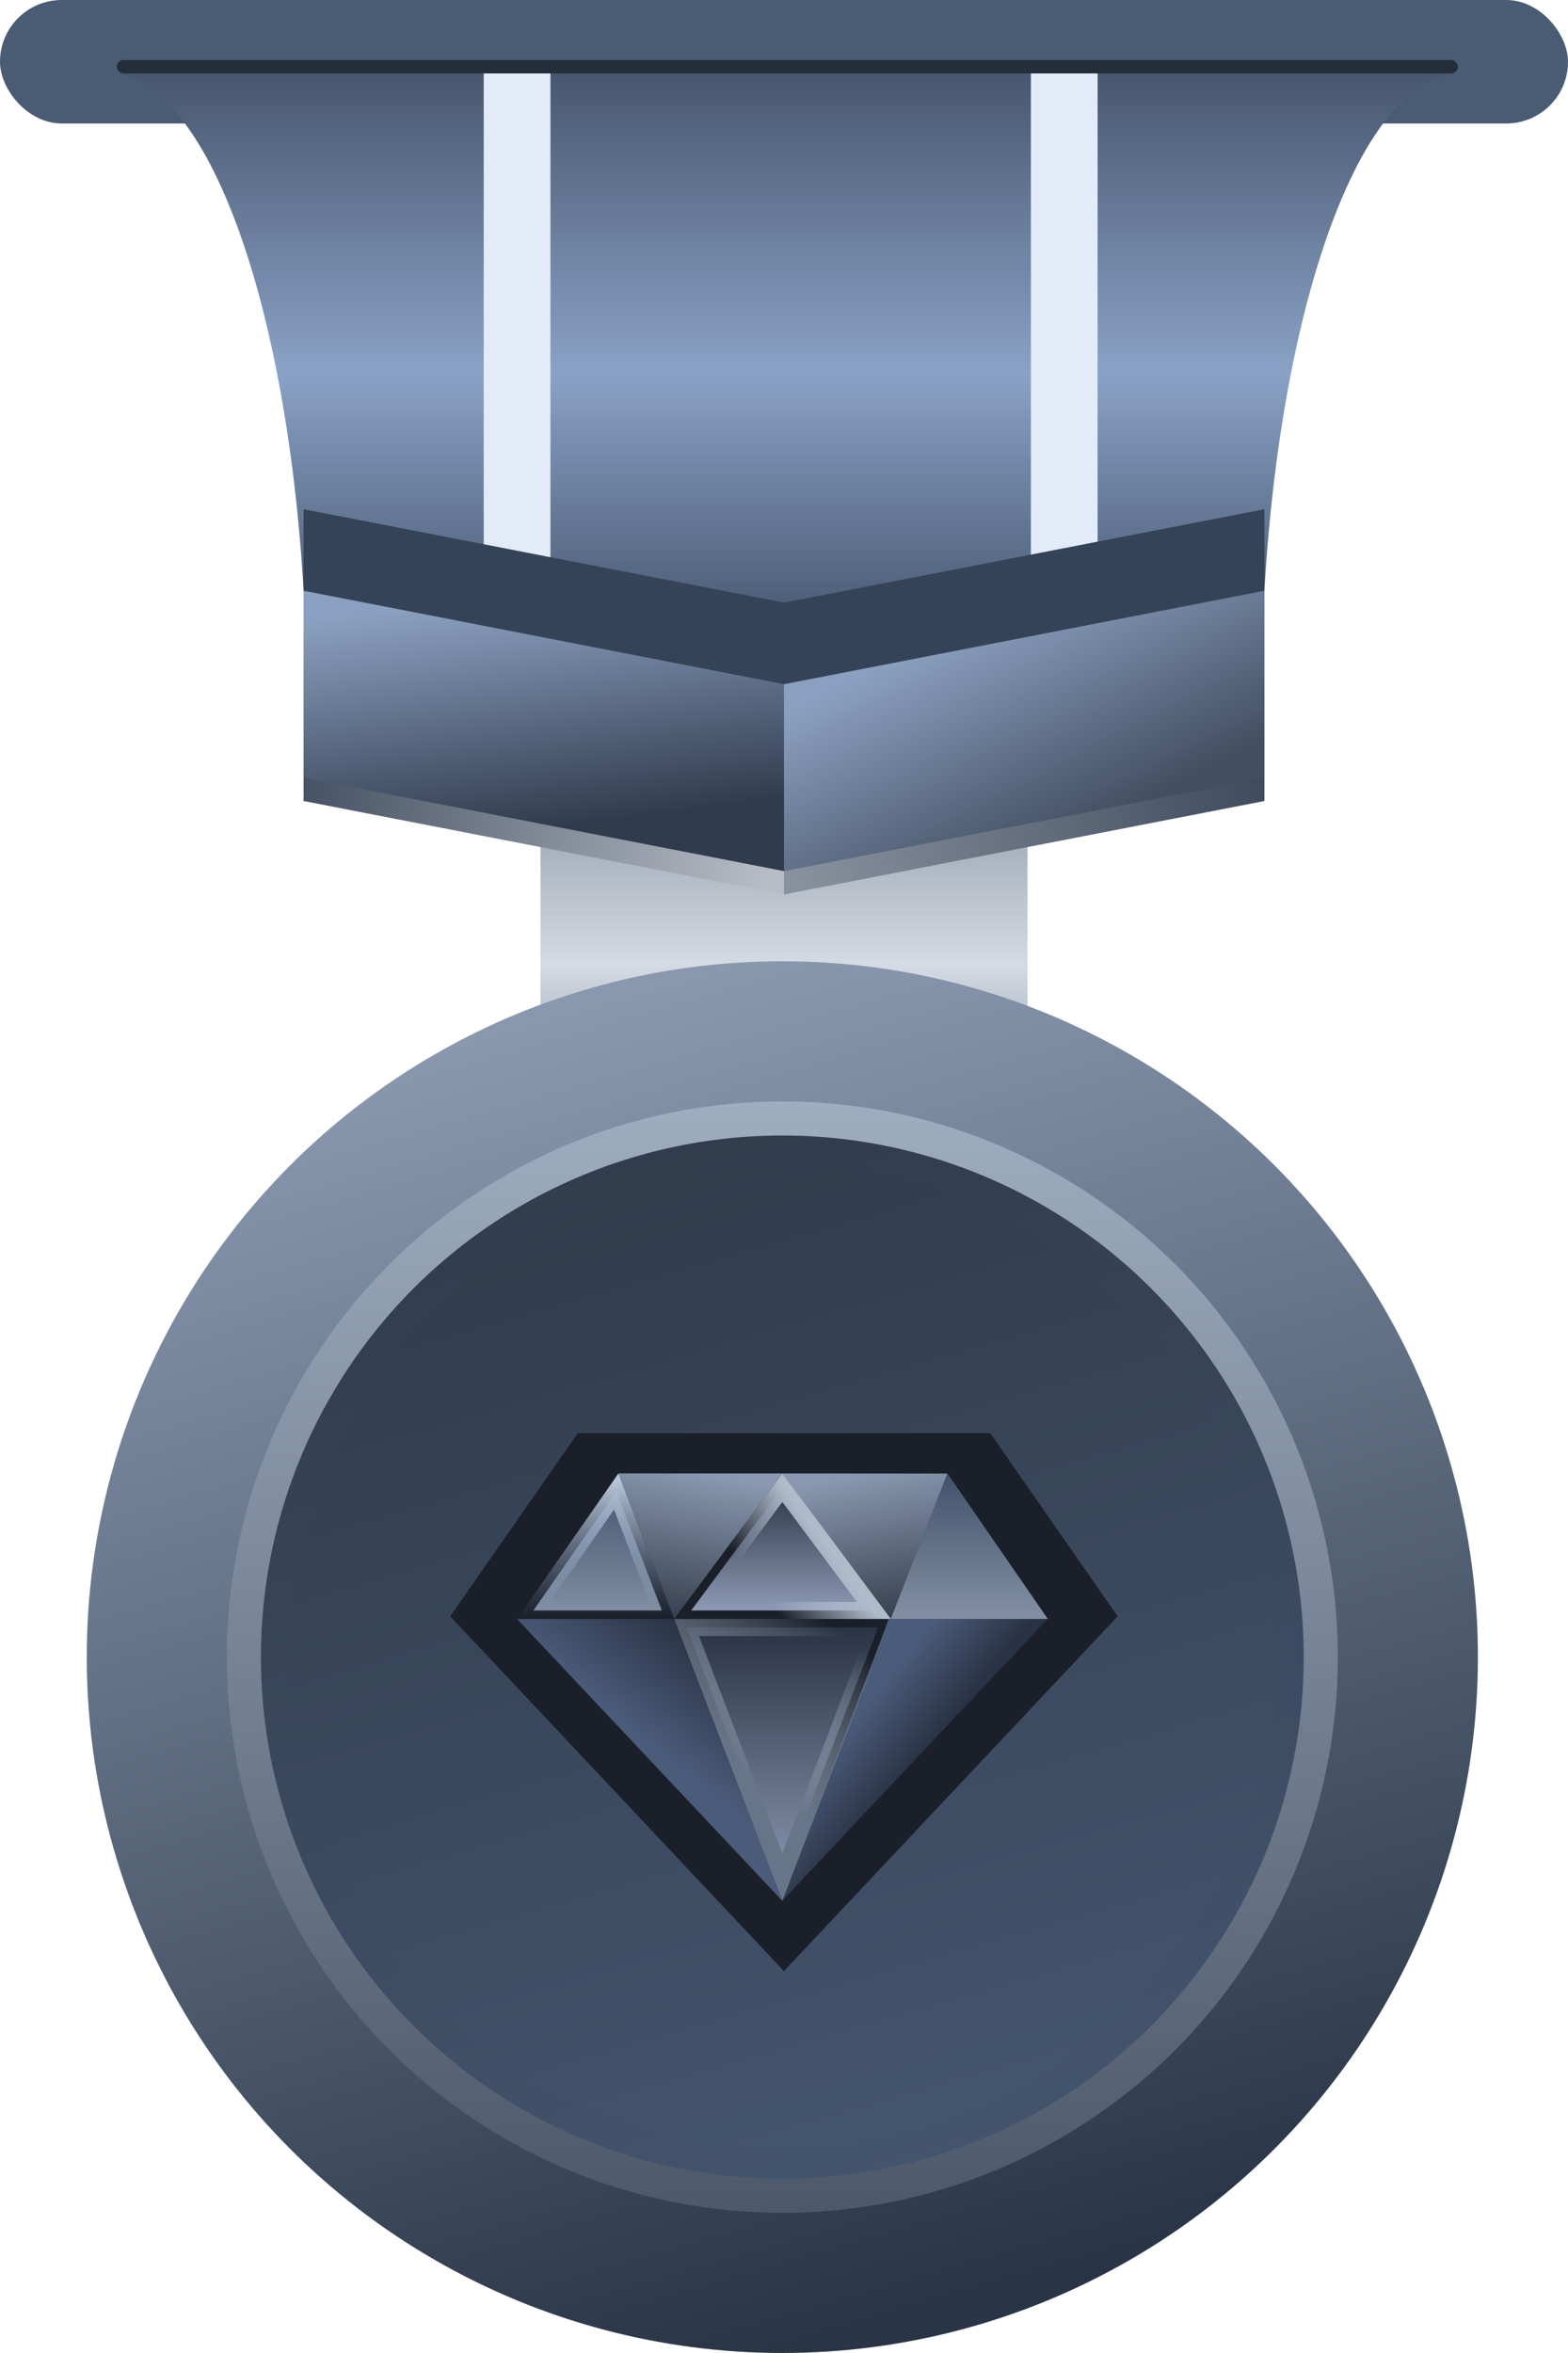 <svg width="46" height="69" viewBox="0 0 46 69" fill="none" xmlns="http://www.w3.org/2000/svg">
<rect x="18.522" y="24.786" width="8.955" height="5.334" fill="url(#paint0_linear_154_1806)" stroke="url(#paint1_linear_154_1806)" stroke-width="5.334"/>
<circle cx="22.951" cy="48.594" r="20.406" fill="url(#paint2_linear_154_1806)"/>
<circle cx="22.951" cy="48.594" r="15.796" fill="url(#paint3_linear_154_1806)" stroke="url(#paint4_linear_154_1806)"/>
<g filter="url(#filter0_ii_154_1806)">
<circle cx="22.951" cy="48.594" r="14.436" fill="url(#paint5_linear_154_1806)"/>
</g>
<rect width="46" height="3.621" rx="1.811" fill="#4A5B74"/>
<rect x="3.426" y="1.762" width="39.345" height="0.391" rx="0.196" fill="#242D3A"/>
<path fill-rule="evenodd" clip-rule="evenodd" d="M42.77 2.156C39.639 2.317 37.104 10.218 36.999 20.064H9.001C8.9 10.632 6.57 2.985 3.621 2.217V2.153H42.77V2.156Z" fill="url(#paint6_linear_154_1806)"/>
<rect x="14.191" y="2.153" width="1.957" height="17.911" fill="#E3EBF8"/>
<rect x="30.243" y="2.153" width="1.957" height="17.911" fill="#E3EBF8"/>
<path d="M8.906 18.009L23 20.749V26.23L8.906 23.489V18.009Z" fill="url(#paint7_linear_154_1806)"/>
<g filter="url(#filter1_d_154_1806)">
<path d="M8.906 16.932L23 19.672V25.153L8.906 22.413V16.932Z" fill="#354358"/>
</g>
<path d="M37.094 18.009L23 20.749V26.23L37.094 23.489V18.009Z" fill="url(#paint8_linear_154_1806)"/>
<g filter="url(#filter2_d_154_1806)">
<path d="M37.094 16.932L23 19.672V25.153L37.094 22.413V16.932Z" fill="#354358"/>
</g>
<path d="M8.906 17.323L23 20.064V25.545L8.906 22.804V17.323Z" fill="url(#paint9_linear_154_1806)"/>
<path d="M37.094 17.323L23 20.064V25.545L37.094 22.804V17.323Z" fill="url(#paint10_linear_154_1806)"/>
<g clip-path="url(#clip0_154_1806)">
<path d="M23 57.799L13.213 47.399L16.951 42.031H29.049L32.787 47.399L23 57.799Z" fill="#1A1F29"/>
<path d="M19.01 47.399L23 57.799L13.213 47.399H19.01Z" fill="#1A1F29"/>
<path d="M13.213 47.399L16.951 42.031H29.049L32.787 47.399H13.213Z" fill="#1A1F29"/>
<path d="M13.213 47.399L16.951 42.031L19.01 47.399H13.213Z" fill="#1A1F29"/>
<path d="M16.951 42.031L23 57.799L29.049 42.031H16.951Z" fill="#1A1F29"/>
<path d="M19.01 47.399H26.99L23 42.031L19.01 47.399Z" fill="#1A1F29"/>
<path d="M19.01 47.399L16.951 42.031H23L19.01 47.399Z" fill="#1A1F29"/>
<path d="M23 57.799L19.01 47.399H26.99L23 57.799Z" fill="#1A1F29"/>
</g>
<g clip-path="url(#clip1_154_1806)">
<path d="M19.779 47.475L22.951 55.742L15.17 47.475H19.779Z" fill="url(#paint11_linear_154_1806)"/>
<path d="M26.132 47.517L27.796 43.211L22.951 43.207L26.132 47.517Z" fill="url(#paint12_linear_154_1806)"/>
<path d="M26.074 47.475L22.951 55.738L30.732 47.475H26.074Z" fill="url(#paint13_linear_154_1806)"/>
<path d="M19.416 47.225H15.649L18.078 43.737L19.416 47.225Z" fill="url(#paint14_linear_154_1806)" stroke="url(#paint15_linear_154_1806)" stroke-width="0.5"/>
<path d="M30.741 47.475L27.796 43.211L26.132 47.475H30.741Z" fill="url(#paint16_linear_154_1806)"/>
<path d="M20.277 47.225L22.951 43.625L25.636 47.225H20.277Z" fill="url(#paint17_linear_154_1806)" stroke="url(#paint18_linear_154_1806)" stroke-width="0.5"/>
<path d="M19.779 47.475L18.142 43.207H22.951L19.779 47.475Z" fill="url(#paint19_linear_154_1806)"/>
<path d="M25.759 47.725L22.951 55.044L20.143 47.725H25.759Z" fill="url(#paint20_linear_154_1806)" stroke="url(#paint21_linear_154_1806)" stroke-width="0.5"/>
</g>
<defs>
<filter id="filter0_ii_154_1806" x="8.515" y="30.157" width="28.872" height="36.872" filterUnits="userSpaceOnUse" color-interpolation-filters="sRGB">
<feFlood flood-opacity="0" result="BackgroundImageFix"/>
<feBlend mode="normal" in="SourceGraphic" in2="BackgroundImageFix" result="shape"/>
<feColorMatrix in="SourceAlpha" type="matrix" values="0 0 0 0 0 0 0 0 0 0 0 0 0 0 0 0 0 0 127 0" result="hardAlpha"/>
<feOffset dy="-4"/>
<feGaussianBlur stdDeviation="5"/>
<feComposite in2="hardAlpha" operator="arithmetic" k2="-1" k3="1"/>
<feColorMatrix type="matrix" values="0 0 0 0 0 0 0 0 0 0 0 0 0 0 0 0 0 0 0.5 0"/>
<feBlend mode="normal" in2="shape" result="effect1_innerShadow_154_1806"/>
<feColorMatrix in="SourceAlpha" type="matrix" values="0 0 0 0 0 0 0 0 0 0 0 0 0 0 0 0 0 0 127 0" result="hardAlpha"/>
<feOffset dy="4"/>
<feGaussianBlur stdDeviation="25"/>
<feComposite in2="hardAlpha" operator="arithmetic" k2="-1" k3="1"/>
<feColorMatrix type="matrix" values="0 0 0 0 0 0 0 0 0 0 0 0 0 0 0 0 0 0 0.5 0"/>
<feBlend mode="normal" in2="effect1_innerShadow_154_1806" result="effect2_innerShadow_154_1806"/>
</filter>
<filter id="filter1_d_154_1806" x="3.906" y="9.932" width="24.094" height="18.221" filterUnits="userSpaceOnUse" color-interpolation-filters="sRGB">
<feFlood flood-opacity="0" result="BackgroundImageFix"/>
<feColorMatrix in="SourceAlpha" type="matrix" values="0 0 0 0 0 0 0 0 0 0 0 0 0 0 0 0 0 0 127 0" result="hardAlpha"/>
<feOffset dy="-2"/>
<feGaussianBlur stdDeviation="2.5"/>
<feComposite in2="hardAlpha" operator="out"/>
<feColorMatrix type="matrix" values="0 0 0 0 0.352 0 0 0 0 0.417 0 0 0 0 0.512 0 0 0 1 0"/>
<feBlend mode="normal" in2="BackgroundImageFix" result="effect1_dropShadow_154_1806"/>
<feBlend mode="normal" in="SourceGraphic" in2="effect1_dropShadow_154_1806" result="shape"/>
</filter>
<filter id="filter2_d_154_1806" x="18" y="9.932" width="24.094" height="18.221" filterUnits="userSpaceOnUse" color-interpolation-filters="sRGB">
<feFlood flood-opacity="0" result="BackgroundImageFix"/>
<feColorMatrix in="SourceAlpha" type="matrix" values="0 0 0 0 0 0 0 0 0 0 0 0 0 0 0 0 0 0 127 0" result="hardAlpha"/>
<feOffset dy="-2"/>
<feGaussianBlur stdDeviation="2.5"/>
<feComposite in2="hardAlpha" operator="out"/>
<feColorMatrix type="matrix" values="0 0 0 0 0.352 0 0 0 0 0.417 0 0 0 0 0.512 0 0 0 1 0"/>
<feBlend mode="normal" in2="BackgroundImageFix" result="effect1_dropShadow_154_1806"/>
<feBlend mode="normal" in="SourceGraphic" in2="effect1_dropShadow_154_1806" result="shape"/>
</filter>
<linearGradient id="paint0_linear_154_1806" x1="23" y1="26.034" x2="23" y2="32.787" gradientUnits="userSpaceOnUse">
<stop stop-color="#4A5B74"/>
<stop offset="1" stop-color="#2B3646"/>
</linearGradient>
<linearGradient id="paint1_linear_154_1806" x1="23" y1="22.119" x2="23" y2="32.787" gradientUnits="userSpaceOnUse">
<stop stop-color="#87909D"/>
<stop offset="0.578" stop-color="#D4DBE4"/>
<stop offset="1" stop-color="#87909D"/>
</linearGradient>
<linearGradient id="paint2_linear_154_1806" x1="12.038" y1="30.977" x2="22.951" y2="69" gradientUnits="userSpaceOnUse">
<stop stop-color="#8998AF"/>
<stop offset="1" stop-color="#293546"/>
</linearGradient>
<linearGradient id="paint3_linear_154_1806" x1="14.237" y1="34.525" x2="22.951" y2="64.889" gradientUnits="userSpaceOnUse">
<stop stop-color="#313C4D"/>
<stop offset="1" stop-color="#43546D"/>
</linearGradient>
<linearGradient id="paint4_linear_154_1806" x1="22.951" y1="32.298" x2="22.951" y2="64.889" gradientUnits="userSpaceOnUse">
<stop stop-color="#9FADC1"/>
<stop offset="1" stop-color="#4D596A"/>
</linearGradient>
<linearGradient id="paint5_linear_154_1806" x1="15.231" y1="36.131" x2="22.951" y2="63.03" gradientUnits="userSpaceOnUse">
<stop stop-color="#313C4D"/>
<stop offset="1" stop-color="#43546D"/>
</linearGradient>
<linearGradient id="paint6_linear_154_1806" x1="23.196" y1="2.153" x2="23.196" y2="20.064" gradientUnits="userSpaceOnUse">
<stop stop-color="#48576F"/>
<stop offset="0.49" stop-color="#8AA2C6"/>
<stop offset="1" stop-color="#39485E"/>
</linearGradient>
<linearGradient id="paint7_linear_154_1806" x1="8.906" y1="20.553" x2="23" y2="23.734" gradientUnits="userSpaceOnUse">
<stop stop-color="#424E61"/>
<stop offset="1" stop-color="#B7BDC5"/>
</linearGradient>
<linearGradient id="paint8_linear_154_1806" x1="37.094" y1="20.553" x2="23" y2="23.734" gradientUnits="userSpaceOnUse">
<stop stop-color="#3C495C"/>
<stop offset="1" stop-color="#88909D"/>
</linearGradient>
<linearGradient id="paint9_linear_154_1806" x1="15.953" y1="17.323" x2="16.834" y2="24.223" gradientUnits="userSpaceOnUse">
<stop stop-color="#8BA0C0"/>
<stop offset="1" stop-color="#303B4D"/>
</linearGradient>
<linearGradient id="paint10_linear_154_1806" x1="30.047" y1="17.323" x2="33.325" y2="23.685" gradientUnits="userSpaceOnUse">
<stop stop-color="#8BA0C0"/>
<stop offset="1" stop-color="#424E61"/>
</linearGradient>
<linearGradient id="paint11_linear_154_1806" x1="19.77" y1="47.468" x2="17.666" y2="50.111" gradientUnits="userSpaceOnUse">
<stop stop-color="#2A3345"/>
<stop offset="1" stop-color="#4B5C7B"/>
</linearGradient>
<linearGradient id="paint12_linear_154_1806" x1="25.404" y1="43.207" x2="26.23" y2="47.615" gradientUnits="userSpaceOnUse">
<stop stop-color="#8998B0"/>
<stop offset="1" stop-color="#333C4B"/>
</linearGradient>
<linearGradient id="paint13_linear_154_1806" x1="26.817" y1="51.775" x2="25.055" y2="50.355" gradientUnits="userSpaceOnUse">
<stop stop-color="#2A3345"/>
<stop offset="1" stop-color="#4B5C7B"/>
</linearGradient>
<linearGradient id="paint14_linear_154_1806" x1="17.475" y1="43.207" x2="17.475" y2="47.475" gradientUnits="userSpaceOnUse">
<stop stop-color="#42526B"/>
<stop offset="1" stop-color="#8390A4"/>
</linearGradient>
<linearGradient id="paint15_linear_154_1806" x1="17.475" y1="43.207" x2="17.475" y2="47.475" gradientUnits="userSpaceOnUse">
<stop stop-color="#C2D0E2"/>
<stop offset="1" stop-color="#89A2C5" stop-opacity="0"/>
</linearGradient>
<linearGradient id="paint16_linear_154_1806" x1="28.436" y1="43.207" x2="28.436" y2="47.475" gradientUnits="userSpaceOnUse">
<stop stop-color="#42526B"/>
<stop offset="1" stop-color="#8390A4"/>
</linearGradient>
<linearGradient id="paint17_linear_154_1806" x1="22.951" y1="43.207" x2="22.951" y2="47.475" gradientUnits="userSpaceOnUse">
<stop stop-color="#21293A"/>
<stop offset="1" stop-color="#94A1BC"/>
</linearGradient>
<linearGradient id="paint18_linear_154_1806" x1="24.811" y1="46.098" x2="22.957" y2="47.475" gradientUnits="userSpaceOnUse">
<stop stop-color="#AFBACB"/>
<stop offset="1" stop-color="#C0CDE0" stop-opacity="0"/>
</linearGradient>
<linearGradient id="paint19_linear_154_1806" x1="20.547" y1="43.207" x2="19.721" y2="47.615" gradientUnits="userSpaceOnUse">
<stop stop-color="#8998B0"/>
<stop offset="1" stop-color="#333C4B"/>
</linearGradient>
<linearGradient id="paint20_linear_154_1806" x1="22.951" y1="47.475" x2="22.951" y2="55.742" gradientUnits="userSpaceOnUse">
<stop stop-color="#273041"/>
<stop offset="1" stop-color="#909DB8"/>
</linearGradient>
<linearGradient id="paint21_linear_154_1806" x1="21.483" y1="51.775" x2="24.517" y2="47.762" gradientUnits="userSpaceOnUse">
<stop stop-color="#677589"/>
<stop offset="1" stop-color="#B0BBCC" stop-opacity="0"/>
</linearGradient>
<clipPath id="clip0_154_1806">
<rect width="19.575" height="19.575" fill="white" transform="translate(13.213 40.128)"/>
</clipPath>
<clipPath id="clip1_154_1806">
<rect width="15.562" height="15.562" fill="white" transform="translate(15.17 41.694)"/>
</clipPath>
</defs>
</svg>
